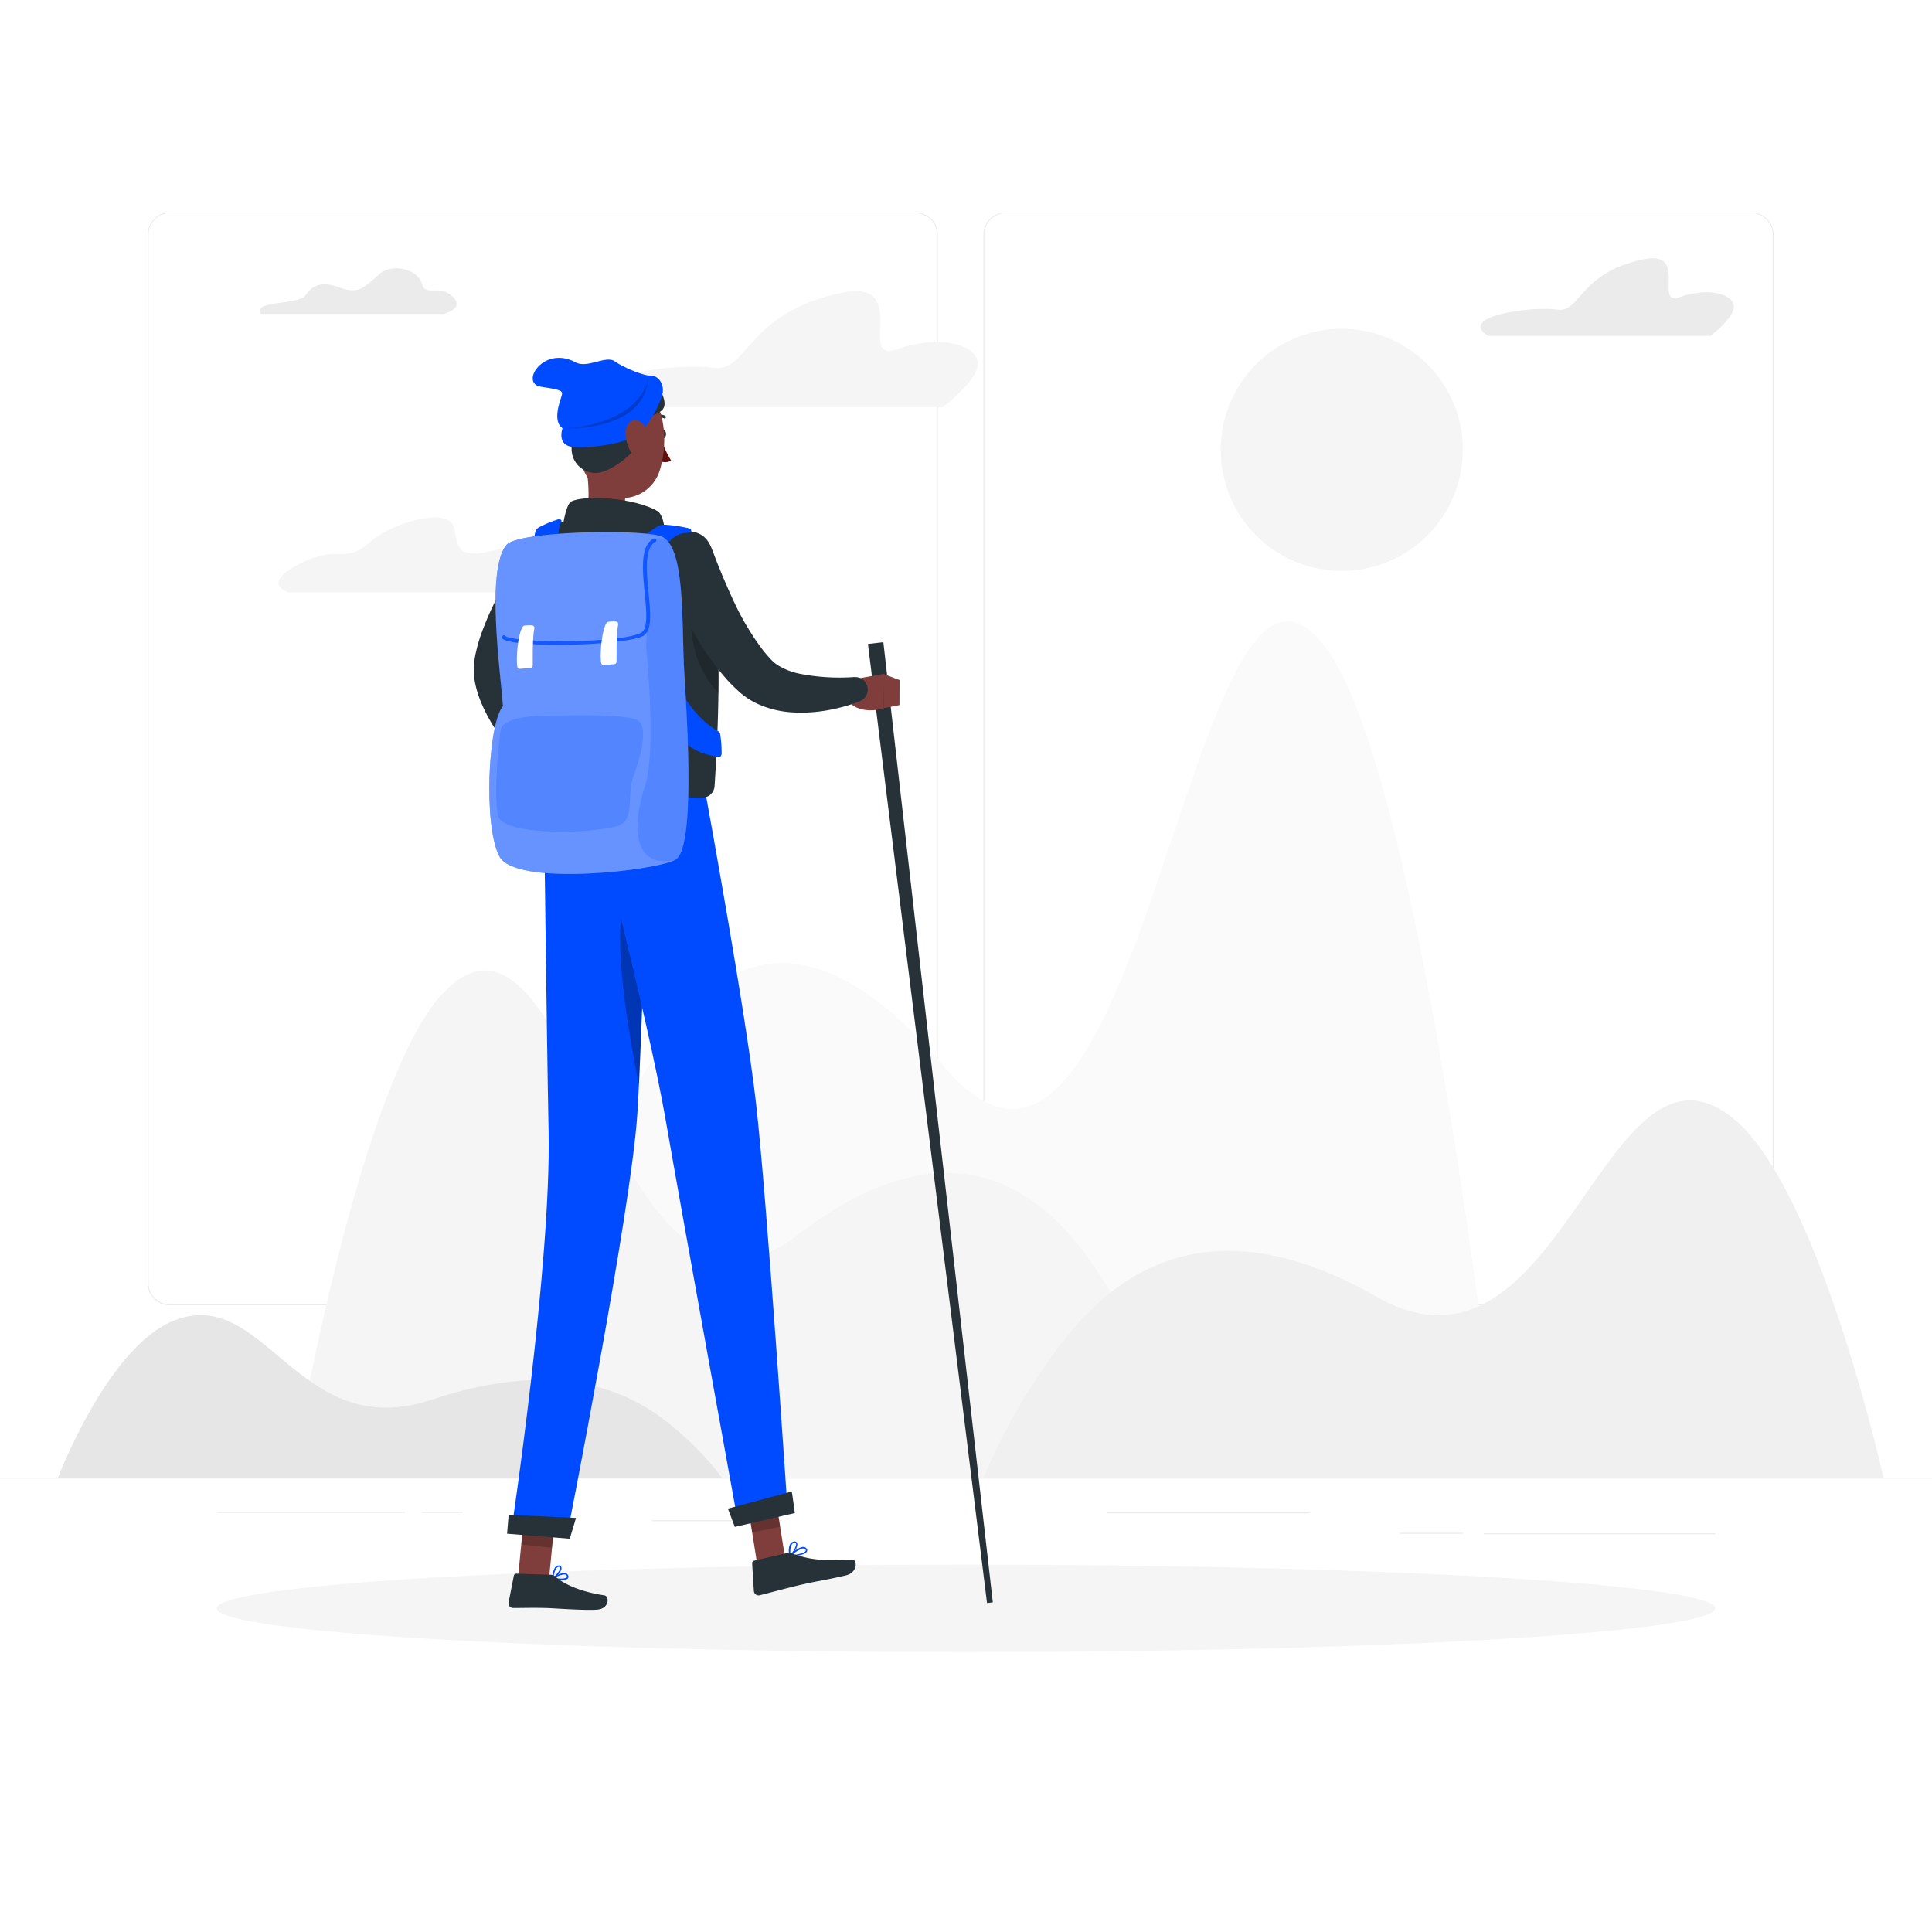 <svg class="animated" id="freepik_stories-trip" xmlns="http://www.w3.org/2000/svg" viewBox="0 0 500 500" version="1.1" xmlns:xlink="http://www.w3.org/1999/xlink" xmlns:svgjs="http://svgjs.com/svgjs"><style>svg#freepik_stories-trip:not(.animated) .animable {opacity: 0;}svg#freepik_stories-trip.animated #freepik--background-complete--inject-1 {animation: 3s Infinite  linear floating;animation-delay: 0s;}svg#freepik_stories-trip.animated #freepik--Shadow--inject-1 {animation: 3s Infinite  linear floating;animation-delay: 0s;}svg#freepik_stories-trip.animated #freepik--Map--inject-1 {animation: 1s 1 forwards cubic-bezier(.36,-0.01,.5,1.38) lightSpeedRight,1.5s Infinite  linear floating;animation-delay: 0.6s,1.6s;opacity: 0}svg#freepik_stories-trip.animated #freepik--Character--inject-1 {animation: 3s Infinite  linear floating;animation-delay: 0s;}            @keyframes floating {                0% {                    opacity: 1;                    transform: translateY(0px);                }                50% {                    transform: translateY(-10px);                }                100% {                    opacity: 1;                    transform: translateY(0px);                }            }                    @keyframes lightSpeedRight {              from {                transform: translate3d(50%, 0, 0) skewX(-20deg);                opacity: 0;              }              60% {                transform: skewX(10deg);                opacity: 1;              }              80% {                transform: skewX(-2deg);              }              to {                opacity: 1;                transform: translate3d(0, 0, 0);              }            }        </style><g id="freepik--background-complete--inject-1" class="animable" style="transform-origin: 250px 226.03px;"><rect y="382.4" width="500" height="0.25" style="fill: rgb(235, 235, 235); transform-origin: 250px 382.525px;" id="elklmhvbk9ts" class="animable"></rect><rect x="384" y="396.81" width="59.89" height="0.25" style="fill: rgb(235, 235, 235); transform-origin: 413.945px 396.935px;" id="elbk99yxeui1k" class="animable"></rect><rect x="286.33" y="391.4" width="52.57" height="0.25" style="fill: rgb(235, 235, 235); transform-origin: 312.615px 391.525px;" id="elksenmso72rj" class="animable"></rect><rect x="362.24" y="396.69" width="16.35" height="0.25" style="fill: rgb(235, 235, 235); transform-origin: 370.415px 396.815px;" id="eljyahem9rv3l" class="animable"></rect><rect x="56.11" y="391.28" width="48.67" height="0.25" style="fill: rgb(235, 235, 235); transform-origin: 80.445px 391.405px;" id="elwksmpbcka5j" class="animable"></rect><rect x="109.22" y="391.28" width="10.43" height="0.25" style="fill: rgb(235, 235, 235); transform-origin: 114.435px 391.405px;" id="elkidzpxewv9" class="animable"></rect><rect x="168.68" y="393.43" width="33.65" height="0.25" style="fill: rgb(235, 235, 235); transform-origin: 185.505px 393.555px;" id="el981jeedi1eu" class="animable"></rect><path d="M237,337.8H43.91a5.71,5.71,0,0,1-5.7-5.71V60.66A5.71,5.71,0,0,1,43.91,55H237a5.71,5.71,0,0,1,5.71,5.71V332.09A5.71,5.71,0,0,1,237,337.8ZM43.91,55.2a5.46,5.46,0,0,0-5.45,5.46V332.09a5.46,5.46,0,0,0,5.45,5.46H237a5.47,5.47,0,0,0,5.46-5.46V60.66A5.47,5.47,0,0,0,237,55.2Z" style="fill: rgb(235, 235, 235); transform-origin: 140.46px 196.4px;" id="elwz9zq1cbzi" class="animable"></path><path d="M453.31,337.8H260.21a5.72,5.72,0,0,1-5.71-5.71V60.66A5.72,5.72,0,0,1,260.21,55h193.1A5.71,5.71,0,0,1,459,60.66V332.09A5.71,5.71,0,0,1,453.31,337.8ZM260.21,55.2a5.47,5.47,0,0,0-5.46,5.46V332.09a5.47,5.47,0,0,0,5.46,5.46h193.1a5.47,5.47,0,0,0,5.46-5.46V60.66a5.47,5.47,0,0,0-5.46-5.46Z" style="fill: rgb(235, 235, 235); transform-origin: 356.75px 196.4px;" id="el454sc1ds64p" class="animable"></path><path d="M117.16,76.78c-3.47-3.35-7.11.18-8-3.39S101.61,67.9,98.09,71,92.94,76.3,88,74.45s-7.24-.51-8.92,2-14,1.27-11.53,4.79h47.24S120.4,79.9,117.16,76.78Z" style="fill: rgb(235, 235, 235); transform-origin: 92.696px 75.343px;" id="eljyluwjdc71" class="animable"></path><path d="M77.39,146c10.78-5.52,11.42.3,18.23-5.59s20.79-9,21.88-3.91.5,8.71,11.39,5.66,12.68-.83,11.72,3.22,21.15,2.1,11.75,7.9H74.58S67.35,151.15,77.39,146Z" style="fill: rgb(245, 245, 245); transform-origin: 113.377px 143.608px;" id="ela5mwmou5aro" class="animable"></path><path d="M448.59,78.6c-1.22-3-7.38-4-14-1.67s2.5-12.26-9.28-9.81c-16.81,3.49-16.19,13.93-22.33,13s-26.09,1.6-17.88,6.82h57.56S449.8,81.59,448.59,78.6Z" style="fill: rgb(235, 235, 235); transform-origin: 415.938px 76.891px;" id="el75pohzzu1m3" class="animable"></path><circle cx="347.25" cy="116.42" r="31.33" style="fill: rgb(245, 245, 245); transform-origin: 347.25px 116.42px;" id="elubepa0b0dbf" class="animable"></circle><path d="M252.86,92.94c-1.83-4.49-11.06-6-21-2.49s3.74-18.38-13.89-14.71c-25.2,5.23-24.26,20.88-33.47,19.44s-39.08,2.41-26.78,10.22h86.23S254.68,97.43,252.86,92.94Z" style="fill: rgb(245, 245, 245); transform-origin: 203.931px 90.362px;" id="elka06re8xn9" class="animable"></path><path d="M344.69,170c-36.06-56.43-48.12,167.88-100.22,106.18s-78.92-3.38-92.15,35.24A568.21,568.21,0,0,0,133,382.4H388.11S369.42,208.71,344.69,170Z" style="fill: rgb(250, 250, 250); transform-origin: 260.555px 271.603px;" id="elqv37eyup70n" class="animable"></path><path d="M290.73,340.37C278.65,317.5,254.17,283,206.59,319.5S148,223.19,115.06,256.61C92.49,279.52,75.41,382.4,75.41,382.4H308.35A247.69,247.69,0,0,0,290.73,340.37Z" style="fill: rgb(245, 245, 245); transform-origin: 191.88px 316.782px;" id="elij5oxt49lo" class="animable"></path><path d="M272.13,351.14c12.07-17,36.56-42.71,84.14-15.53S414.86,264,447.8,288.83c22.57,17,39.64,93.57,39.64,93.57H254.51A161.11,161.11,0,0,1,272.13,351.14Z" style="fill: rgb(240, 240, 240); transform-origin: 370.975px 333.594px;" id="el02m82mjbcoq2" class="animable"></path><path d="M44.24,342.1c24.28-10.71,32.4,31.86,67.48,20.15s53.14-.64,62.05,6.68,13,13.47,13,13.47H15S27.59,349.44,44.24,342.1Z" style="fill: rgb(230, 230, 230); transform-origin: 100.885px 361.378px;" id="el7ardmesizds" class="animable"></path></g><g id="freepik--Shadow--inject-1" class="animable" style="transform-origin: 250px 416.24px;"><ellipse id="freepik--path--inject-1" cx="250" cy="416.24" rx="193.89" ry="11.32" style="fill: rgb(245, 245, 245); transform-origin: 250px 416.24px;" class="animable"></ellipse></g><g id="freepik--Map--inject-1" class="animable" style="transform-origin: 297.555px 251.165px;"><rect x="308" y="329.22" width="1" height="6.89" style="fill: rgb(0, 75, 255); transform-origin: 308.5px 332.665px;" id="elqxg5dohig2t" class="animable"></rect><rect x="308" y="298.78" width="1" height="23.33" style="fill: rgb(0, 75, 255); transform-origin: 308.5px 310.445px;" id="elbocl0exyvma" class="animable"></rect><rect x="287.83" y="91.33" width="17.67" height="319.67" rx="2.5" style="fill: rgb(0, 75, 255); transform-origin: 296.665px 251.165px;" id="elopidh4aw6tm" class="animable"></rect><g id="elvi62gvlstqo"><polygon points="305.5 288.67 287.83 278.83 287.83 262.83 305.5 262.83 305.5 288.67" style="fill: rgb(38, 50, 56); opacity: 0.4; transform-origin: 296.665px 275.75px;" class="animable"></polygon></g><polygon points="407.07 265.44 176.07 265.44 186.27 99.67 417.27 99.67 407.07 265.44" style="fill: rgb(0, 75, 255); transform-origin: 296.67px 182.555px;" id="el4mzedd21dol" class="animable"></polygon><g id="elu1bp0pwj9bp"><polygon points="407.07 265.44 176.07 265.44 186.27 99.67 417.27 99.67 407.07 265.44" style="fill: rgb(255, 255, 255); opacity: 0.8; transform-origin: 296.67px 182.555px;" class="animable"></polygon></g><polygon points="180.31 261.44 190.02 103.67 413.02 103.67 403.31 261.44 180.31 261.44" style="fill: rgb(255, 255, 255); transform-origin: 296.665px 182.555px;" id="el15pl61fnqad" class="animable"></polygon><polygon points="408.85 265.44 407.07 265.44 417.27 99.67 419.04 99.67 408.85 265.44" style="fill: rgb(0, 75, 255); transform-origin: 413.055px 182.555px;" id="elc29xknnteh" class="animable"></polygon><g id="elpthj6ujy2f"><path d="M244,126.81a8.16,8.16,0,0,0-4.28,2.62c-1.92,2.36-2.27,5.59-4.18,7.88-1.69,2-4.61,2.66-6,5-1,1.68-.82,3.79-1.72,5.52-1.14,2.16-3.48,3.09-5.3,4.54-2.33,1.87-3.15,4.49-4.84,6.88-2.87,4.08-7.6,6.47-10.95,10.18s-5.12,9.17-3.15,13.45c1.65,3.58,5.4,5.53,8.43,8,2.56,2.09,4.8,5.36,4.05,9s-4.41,5.85-6.39,8.76c-1.81,2.67-2.62,5.83-3.39,8.92a31.48,31.48,0,0,0-1.35,8.92c.39,9.27,9.15,16.08,17.71,17.77a16.63,16.63,0,0,0,10.2-.89,11.23,11.23,0,0,0,4.66-4c2.21-3.45,0-7,5.23-7.89a12.79,12.79,0,0,1,4.84-.19,4.23,4.23,0,0,1,3.37,3c.18.85,0,1.77.25,2.6a3.54,3.54,0,0,0,2.11,2.25c2.46,1,4.72-.05,6.16-2.41,1.14-1.85,1.75-3.83,3.26-5.44a60.71,60.71,0,0,1,9.69-7.7c3-2.07,6.34-3.81,9.88-4.16,3.24-.33,6.79.7,8.77,3.23,2.16,2.77,1,6.82,3.66,9.47a9,9,0,0,0,4.77,2.26,19.32,19.32,0,0,0,13.7-2.89,13.26,13.26,0,0,0,4.72-5c1.45-2.93.46-5.59,1-8.58.77-4.54,4.78-5.35,8.56-5.88a22,22,0,0,0,12.08-5.95c2.36-2.28,5.59-4.23,8.69-2.68a10.78,10.78,0,0,1,3.22,2.76c1.84,2.13,3.43,4.48,5.31,6.58,4.58,5.11,14.78,9.23,19.4.8a8.84,8.84,0,0,0,0-8.47c-1.36-2.35-3.88-4.68-2.54-7.8,1.52-3.52,5.77-3.65,6.4-8.08.55-3.85-1.66-7.49.84-11.1,1.5-2.16,3.9-3.31,5.76-5.1,5-4.83,3.94-11.83,5.77-17.83,2.37-7.76,11.83-9.13,8.79-18.48a28.82,28.82,0,0,0-2.91-6.76,10.93,10.93,0,0,0-5.53-4.62c-4.93-1.67-6.56,1.64-10.1,4.11s-7.39-.61-9.79-2.75c-6.75-6-16.54-7.42-24.4-1.37-2.3,1.78-4.52,3.77-7.17,4.91-6.55,2.81-18.78.46-23.27-4.73a43.92,43.92,0,0,0-2.93-3.69,7.83,7.83,0,0,0-9.71-.31c-1.7,1.26-2.92,3.16-4.78,4.14-3.16,1.67-6.93,1.18-10,3.05-3.32,2-6.19,4.88-10.31,3.52-2.41-.8-4-2.91-5.79-4.69s-4.18-3.38-6.72-2.74c-3.64.91-4.16,6.14-8,6.59-1.5.17-2.84-.65-4.08-1.41a19.86,19.86,0,0,0-7.94-3.23A10.46,10.46,0,0,0,244,126.81Z" style="fill: rgb(0, 75, 255); opacity: 0.4; transform-origin: 302.271px 182.303px;" class="animable"></path></g><g id="elsbh615j7py"><path d="M358.35,231.51c-2.12-2.57-1.57-9.06-5.83-8.47-2.59.36-2.36,1.5-4.67-.14-1.54-1.09-2.26-2.62-5.06-2.64-10.78-.08-10.86,15.38-2.76,19.22,2.37,1.13,3.87-1.11,6-1s3.38,2.47,4.59,3.84a10.27,10.27,0,0,0,11.63,3.2c3.61-1.17,6.78-5.72,5.09-9.4C365.8,232.86,360.69,234.35,358.35,231.51Z" style="fill: rgb(0, 75, 255); opacity: 0.4; transform-origin: 351.049px 233.217px;" class="animable"></path></g><path d="M214.16,196.72l-.57-.49c1.74-2,1.63-4.22,1.51-6.54a15.51,15.51,0,0,1,.2-4.34c.62-2.62,2.39-3.68,4.11-4.71a8.19,8.19,0,0,0,3.32-2.91c1.21-2.18.08-4.07-1.12-6.07-.32-.53-.65-1.09-.91-1.63a8.87,8.87,0,0,1,.76-8.85,9.44,9.44,0,0,1,7.65-4.34c5.23-.17,10.56,3.44,13.28,6.88,1,1.23,1.87,2.54,2.73,3.81.74,1.08,1.5,2.2,2.31,3.26a10.94,10.94,0,0,0,3.06,3c3.07,1.81,6.55,0,8.93-1.86a23.81,23.81,0,0,1,13.4-4.95c4.19-.2,8.05-.71,9.13-4.84a16.54,16.54,0,0,0,.42-3.23,10.39,10.39,0,0,1,1.35-5.38,13.72,13.72,0,0,1,5.52-4.75,21.57,21.57,0,0,1,14.91-1.68,10.07,10.07,0,0,1,5,2.81c1.43,1.63,1.65,3.56,1.85,5.42a9.29,9.29,0,0,0,1.25,4.43c1.62,2.36,5,3.88,8.53,3.88h.11c3.17,0,6.62-1.09,10.56-3.24l.38-.21a60.63,60.63,0,0,0,10.37-6.58,13.59,13.59,0,0,0,2.52-3.19c.4-.63.81-1.28,1.29-1.91,1.93-2.52,4.6-3.25,7.15-2a4,4,0,0,1,2.23,2.71,6.13,6.13,0,0,1,.05,1.48,5.69,5.69,0,0,0,0,1.17,4,4,0,0,0,3,3,13.39,13.39,0,0,0,5,.23c3.33-.27,3.71-1.68,4.24-3.64a9.31,9.31,0,0,1,1.65-3.65,11.94,11.94,0,0,1,5.4-3.73,18.61,18.61,0,0,1,11,0c8.94,2.49,17.79,10.09,17.44,19.78l-.75,0c.34-9.21-8.45-16.68-16.89-19a18.07,18.07,0,0,0-10.57,0,11.21,11.21,0,0,0-5.07,3.49,8.47,8.47,0,0,0-1.5,3.38c-.54,2-1.06,3.87-4.9,4.19a14.15,14.15,0,0,1-5.25-.26,4.74,4.74,0,0,1-3.55-3.59,6.49,6.49,0,0,1,0-1.32,5.59,5.59,0,0,0,0-1.3,3.31,3.31,0,0,0-1.84-2.18c-2.2-1.12-4.52-.46-6.21,1.75-.46.6-.87,1.23-1.26,1.85a14.2,14.2,0,0,1-2.67,3.36,61.44,61.44,0,0,1-10.49,6.67l-.38.21c-4.05,2.21-7.62,3.29-10.91,3.33-3.9,0-7.46-1.58-9.27-4.2a10,10,0,0,1-1.37-4.78c-.21-1.83-.4-3.55-1.67-5a9.29,9.29,0,0,0-4.65-2.58,20.78,20.78,0,0,0-14.37,1.61,13,13,0,0,0-5.23,4.49,9.75,9.75,0,0,0-1.24,5,16.13,16.13,0,0,1-.43,3.37c-1.32,5-6.44,5.24-9.83,5.4a23.08,23.08,0,0,0-13,4.79c-2.56,2-6.33,3.93-9.77,1.92a11.88,11.88,0,0,1-3.27-3.15c-.82-1.08-1.59-2.21-2.34-3.3-.85-1.26-1.74-2.56-2.7-3.77-2.69-3.39-7.92-6.78-12.66-6.59a8.61,8.61,0,0,0-7.06,4,8.13,8.13,0,0,0-.71,8.1c.25.52.56,1,.88,1.57,1.2,2,2.55,4.27,1.13,6.82a8.79,8.79,0,0,1-3.58,3.19c-1.66,1-3.22,1.93-3.77,4.24a14.69,14.69,0,0,0-.18,4.13C216,192,216.1,194.48,214.16,196.72Z" style="fill: rgb(255, 255, 255); transform-origin: 308.385px 169.984px;" id="el3jmmn0os8tr" class="animable"></path><path d="M285.19,223.16l-.74-.12a6.08,6.08,0,0,1,1.39-2.66A6.86,6.86,0,0,0,287,218.5a8.58,8.58,0,0,0,.31-2.75,9.3,9.3,0,0,1,.34-3,5.7,5.7,0,0,1,2.16-2.83,7.68,7.68,0,0,1,2.45-1.16,14.51,14.51,0,0,1,5.94-.07,4.37,4.37,0,0,0,2.69-.14c1-.55,1.3-1.63,1.59-2.76a4.92,4.92,0,0,1,1.7-3.13c1.29-.92,3.11-1,5.27-.1l.88.37a8.33,8.33,0,0,0,3.76,1c2.22-.17,3.32-1.73,4.48-3.39.27-.39.55-.77.83-1.15a10.66,10.66,0,0,1,2.95-2.37,11.2,11.2,0,0,0,2.57-2,7.65,7.65,0,0,0,1.11-2,12.24,12.24,0,0,1,.81-1.62,5.87,5.87,0,0,1,6.62-2.4,10.59,10.59,0,0,1,1.71.88c.35.21.71.43,1.08.61,4,1.89,12,.36,15.37-2.93a17,17,0,0,0,2.63-3.69l.58-1c3.28-5.36,9.74-7.55,16.09-5.46,2.09.69,5,1.38,6.41-.66a17.65,17.65,0,0,0,.95-1.64c.91-1.7,1.76-3.31,4.64-3.51a7.89,7.89,0,0,1,4.86,1.44l-.42.62a7.23,7.23,0,0,0-4.39-1.31c-2.46.17-3.12,1.4-4,3.11a18.37,18.37,0,0,1-1,1.71c-1.66,2.46-4.94,1.72-7.26.95-6-2-12.13.08-15.22,5.14l-.57.95a17.56,17.56,0,0,1-2.76,3.84c-3.55,3.47-12,5.07-16.21,3.07a12.93,12.93,0,0,1-1.15-.64,9.84,9.84,0,0,0-1.58-.81,5.15,5.15,0,0,0-5.73,2.09,12.64,12.64,0,0,0-.75,1.52,8,8,0,0,1-1.24,2.2,11.8,11.8,0,0,1-2.74,2.11,9.88,9.88,0,0,0-2.74,2.19c-.28.37-.55.74-.81,1.12-1.22,1.73-2.47,3.51-5,3.71a8.79,8.79,0,0,1-4.12-1c-.29-.12-.57-.25-.86-.36-1.33-.53-3.2-1-4.56,0a4.3,4.3,0,0,0-1.4,2.7c-.32,1.25-.65,2.53-2,3.24a5,5,0,0,1-3.15.22,13.92,13.92,0,0,0-5.64.05,7,7,0,0,0-2.2,1,5,5,0,0,0-1.89,2.45,8.77,8.77,0,0,0-.3,2.77,9.22,9.22,0,0,1-.35,3,7.73,7.73,0,0,1-1.25,2.09A5.43,5.43,0,0,0,285.19,223.16Z" style="fill: rgb(255, 255, 255); transform-origin: 336.115px 197.377px;" id="el04fcfl1zeuyu" class="animable"></path><polygon points="218.51 112 195.67 112 195.81 109.83 218.64 109.83 218.51 112" style="fill: rgb(0, 75, 255); transform-origin: 207.155px 110.915px;" id="elbl9tec8qbpw" class="animable"></polygon><polygon points="218.07 119.09 195.24 119.09 195.37 116.92 218.21 116.92 218.07 119.09" style="fill: rgb(0, 75, 255); transform-origin: 206.725px 118.005px;" id="elo8oumvbf9mm" class="animable"></polygon></g><g id="freepik--Character--inject-1" class="animable" style="transform-origin: 189.775px 254.621px;"><path d="M148,147.15c-2.56,4.23-5.24,8.66-7.67,13-1.22,2.18-2.38,4.36-3.43,6.51-.52,1.08-1,2.15-1.42,3.18a23.56,23.56,0,0,0-1,2.85,5.18,5.18,0,0,0-.13.54,4.16,4.16,0,0,0-.08.43,8,8,0,0,0,0,1.12,12.93,12.93,0,0,0,.42,2.83,37.51,37.51,0,0,0,2.28,6.44,123.78,123.78,0,0,0,7,13.15l.07.12a3.25,3.25,0,0,1-5,4.08,68.8,68.8,0,0,1-10.77-12.59,42.08,42.08,0,0,1-4.09-7.85,25.14,25.14,0,0,1-1.33-4.79,19.08,19.08,0,0,1-.24-2.8c0-.47,0-1,.06-1.51s.11-.93.17-1.4a41.58,41.58,0,0,1,2.62-8.78c1-2.63,2.21-5.13,3.44-7.56a132.27,132.27,0,0,1,8.16-14.05,6.5,6.5,0,0,1,11,7Z" style="fill: rgb(38, 50, 56); transform-origin: 135.844px 169.681px;" id="elmbww6g49l9" class="animable"></path><path d="M145.31,198.75l1.27,4-9.3.83a9.49,9.49,0,0,1,.58-5.14,3.5,3.5,0,0,1,2.86-2l.82-.09A3.56,3.56,0,0,1,145.31,198.75Z" style="fill: rgb(127, 62, 59); transform-origin: 141.867px 199.954px;" id="elntwo5dt03d" class="animable"></path><polygon points="147.35 208.15 140.23 209.59 137.28 203.55 146.58 202.72 147.35 208.15" style="fill: rgb(127, 62, 59); transform-origin: 142.315px 206.155px;" id="elqfzxvecixph" class="animable"></polygon><path d="M170.88,112.21c0,.63.25,1.18.66,1.24s.78-.42.83-1-.25-1.19-.66-1.24S170.92,111.58,170.88,112.21Z" style="fill: rgb(38, 50, 56); transform-origin: 171.628px 112.331px;" id="eltens0zq4wla" class="animable"></path><path d="M171.07,113.38a24.26,24.26,0,0,0,2.61,5.79c-1.19.89-3.06.16-3.06.16Z" style="fill: rgb(99, 15, 15); transform-origin: 172.15px 116.496px;" id="elwgncr83gic7" class="animable"></path><path d="M168.83,108.4a.38.38,0,0,1-.1-.68,3.72,3.72,0,0,1,3.38-.13.39.39,0,0,1,.18.51.37.37,0,0,1-.5.15h0a2.9,2.9,0,0,0-2.67.13A.33.33,0,0,1,168.83,108.4Z" style="fill: rgb(38, 50, 56); transform-origin: 170.443px 107.835px;" id="elzkzk7q9pabl" class="animable"></path><path d="M150.88,116.42c1.33,5.78,2.82,16.36-1,20.11,0,0,1.77,5.87,12.43,6.11,11.72.27,5.4-5.71,5.4-5.71-6.46-1.68-6.46-6.44-5.5-10.89Z" style="fill: rgb(127, 62, 59); transform-origin: 159.646px 129.534px;" id="el8w4zl1hllb3" class="animable"></path><path d="M146.13,138.46c-1.22-.8.4-7.9,1.58-8.6,3.14-1.86,16.75-1.13,22.73,2.58,1.9,2.14,1.59,6.64,1.59,6.64Z" style="fill: rgb(38, 50, 56); transform-origin: 158.873px 133.978px;" id="elpiiy4njee2" class="animable"></path><path d="M145.1,408.94c.8,0,1.58-.08,1.87-.46a.77.77,0,0,0,0-.89.92.92,0,0,0-.6-.45c-1.15-.3-3.28,1.12-3.37,1.18a.16.16,0,0,0-.07.18.19.19,0,0,0,.14.15A10.51,10.51,0,0,0,145.1,408.94Zm.94-1.47a.85.85,0,0,1,.23,0,.55.55,0,0,1,.35.26c.18.31.08.44,0,.48-.33.43-1.93.39-3.11.16A5.76,5.76,0,0,1,146,407.47Z" style="fill: rgb(0, 75, 255); transform-origin: 145.018px 408.019px;" id="elmb279uomisb" class="animable"></path><path d="M143.08,408.66l.09,0c.8-.42,2.33-2.09,2.14-3a.65.65,0,0,0-.61-.5.93.93,0,0,0-.78.21c-.9.72-1,3-1,3.07a.19.19,0,0,0,.09.17A.14.14,0,0,0,143.08,408.66Zm1.5-3.14h.09c.24,0,.26.15.27.2.12.52-.85,1.79-1.64,2.38a4.25,4.25,0,0,1,.86-2.44A.68.68,0,0,1,144.58,405.52Z" style="fill: rgb(0, 75, 255); transform-origin: 144.123px 406.902px;" id="elfao4l35pn8" class="animable"></path><path d="M206.82,402.52c1-.22,1.87-.57,2.05-1.09a.72.72,0,0,0-.24-.79,1,1,0,0,0-.68-.29c-1.36-.06-3.56,2.08-3.65,2.17a.18.18,0,0,0,0,.2.21.21,0,0,0,.19.12A12.87,12.87,0,0,0,206.82,402.52Zm.77-1.76a1.17,1.17,0,0,1,.36,0,.58.58,0,0,1,.42.17c.19.2.18.32.15.4-.21.57-2.11,1-3.57,1.15A7.69,7.69,0,0,1,207.59,400.76Z" style="fill: rgb(0, 75, 255); transform-origin: 206.588px 401.594px;" id="el2irzvbm1qpm" class="animable"></path><path d="M204.48,402.84l.07,0c.79-.62,2.13-2.7,1.74-3.54-.09-.19-.3-.41-.81-.35a1.28,1.28,0,0,0-.9.54c-.73,1-.35,3.14-.33,3.23a.22.22,0,0,0,.12.15Zm1-3.54.11,0c.33,0,.39.08.41.12.23.51-.63,2.09-1.4,2.88a4.33,4.33,0,0,1,.33-2.6A.89.89,0,0,1,205.44,399.3Z" style="fill: rgb(0, 75, 255); transform-origin: 205.247px 400.905px;" id="eln6kb2qwlwh9" class="animable"></path><polygon points="196.13 405.85 203.37 404.38 200.34 385.27 193.09 386.74 196.13 405.85" style="fill: rgb(127, 62, 59); transform-origin: 198.23px 395.56px;" id="el9sklybb1gnc" class="animable"></polygon><polygon points="134.06 408.33 142.03 409.14 143.76 391.39 135.79 390.57 134.06 408.33" style="fill: rgb(127, 62, 59); transform-origin: 138.91px 399.855px;" id="el878abfl2g32" class="animable"></polygon><path d="M142.47,407.54l-8.84-.27a.64.64,0,0,0-.65.52l-1.36,6.93a1.22,1.22,0,0,0,1.19,1.43c3.08,0,4.57-.09,8.46,0,2.39.07,9.93.66,13.21.43s3.29-3.5,1.91-3.71c-6.18-.9-10.65-3-12.63-4.83A2,2,0,0,0,142.47,407.54Z" style="fill: rgb(38, 50, 56); transform-origin: 144.43px 411.951px;" id="el9dma5kywuae" class="animable"></path><path d="M203.38,402l-8.23,1.9a.64.64,0,0,0-.5.67l.45,7.17a1.22,1.22,0,0,0,1.47,1.12c3-.74,7.2-1.91,10.93-2.77,4.37-1,6.28-1.19,11.39-2.37,3.1-.72,3.05-4.1,1.68-4.09-6.27.05-9.2.57-15.2-1.45A3.69,3.69,0,0,0,203.38,402Z" style="fill: rgb(38, 50, 56); transform-origin: 208.056px 407.412px;" id="elku4v2u2w0dg" class="animable"></path><g id="elh81bnrxc66s"><polygon points="200.33 385.28 201.9 395.13 194.66 396.6 193.09 386.75 200.33 385.28" style="opacity: 0.2; transform-origin: 197.495px 390.94px;" class="animable"></polygon></g><g id="el49quisn10nl"><polygon points="135.79 390.57 143.76 391.39 142.86 400.54 134.9 399.73 135.79 390.57" style="opacity: 0.2; transform-origin: 139.33px 395.555px;" class="animable"></polygon></g><path d="M149.92,108.08c-.1,7.79-.55,12.32,3.07,16.81a10.12,10.12,0,0,0,17.7-3c2.18-6.72,2-18.34-5.38-22.42S150,100.28,149.92,108.08Z" style="fill: rgb(127, 62, 59); transform-origin: 160.877px 113.45px;" id="ely42sflsacvm" class="animable"></path><path d="M165.43,114.5c-1.89,3.56-7.65,7.61-10.78,7.89a6.21,6.21,0,0,1-6.72-6.22c-.06-4.17-3-9.11-2.23-12s1.89-4.34,3.56-3.73a12.14,12.14,0,0,1,10.33-4.16A23.42,23.42,0,0,1,168,98.11c2.21,1,5,5.7,3.62,7.68C169.91,108.22,165.37,106.71,165.43,114.5Z" style="fill: rgb(38, 50, 56); transform-origin: 158.78px 109.319px;" id="el4asm99q9ssp" class="animable"></path><path d="M145.58,110.83c-.33.88-1.06,4.28,2.32,4.79s12.43-.45,16.22-2.66,6.29-7.83,7.17-10.38-.51-5.25-2.73-5.37c-1.69.21-7.23-2.08-9.48-3.71S152,95.43,149,93.79c-8.34-4.54-14.55,5.42-9.05,6.29s5.8,1,5.38,2.42S142.92,109,145.58,110.83Z" style="fill: rgb(0, 75, 255); transform-origin: 154.712px 104.182px;" id="el629flflc5vq" class="animable"></path><g id="el9le8k9yrvkm"><path d="M146.33,110.83c1.58.13,9.25.09,15.25-3.29A12.19,12.19,0,0,0,167.81,98s-.81,5.22-7.15,8.93S146.33,110.83,146.33,110.83Z" style="opacity: 0.2; transform-origin: 157.07px 104.433px;" class="animable"></path></g><path d="M161.94,111.52a9.26,9.26,0,0,0,1.43,5.56c1.42,2.2,3.36,1.41,4-.79.57-2,.52-5.5-1.4-6.94S162.14,109.2,161.94,111.52Z" style="fill: rgb(127, 62, 59); transform-origin: 164.804px 113.566px;" id="elkjs2r6fnat" class="animable"></path><path d="M167.8,205.42s-1.39,60.07-2.87,83c-1.63,25.06-18.3,109.55-18.3,109.55l-14.4-1.15s10.44-69.25,9.75-104c-.53-26.71-1.25-88-1.25-88Z" style="fill: rgb(0, 75, 255); transform-origin: 150.015px 301.395px;" id="eljv7ppxnv74e" class="animable"></path><path d="M149.05,392.84c.06,0-1.61,5.38-1.61,5.38l-16.21-1.3.41-4.89Z" style="fill: rgb(38, 50, 56); transform-origin: 140.141px 395.125px;" id="el2aa12wqtsht" class="animable"></path><g id="elu20jgvpfxi"><path d="M162.24,231.26c1.89-4.07,3.76-4.93,5-4.95-.46,16.48-1.16,39.16-1.92,54.36C161.62,262,158.35,239.63,162.24,231.26Z" style="opacity: 0.3; transform-origin: 163.862px 253.49px;" class="animable"></path></g><path d="M182.68,205.75s10.29,56,13,79.94c2.83,24.95,8.21,106,8.21,106l-12.77,3s-14.62-80.51-18.85-104.88c-4.61-26.56-19.78-84.71-19.78-84.71Z" style="fill: rgb(0, 75, 255); transform-origin: 178.19px 299.895px;" id="elipvg9r6sanj" class="animable"></path><path d="M204.9,386c.06,0,.81,5.57.81,5.57l-15.54,3.59-1.79-4.73Z" style="fill: rgb(38, 50, 56); transform-origin: 197.045px 390.58px;" id="el40hza0vd3bj" class="animable"></path><polygon points="228.61 166.19 256.94 414.69 255.44 414.87 224.62 166.66 228.61 166.19" style="fill: rgb(38, 50, 56); transform-origin: 240.78px 290.53px;" id="elr1m9u3rl64a" class="animable"></polygon><path d="M219.7,176l8.85-1.56.15,8.88s-6.71,2.25-9.84-2.73Z" style="fill: rgb(127, 62, 59); transform-origin: 223.78px 179.133px;" id="elteknyi77uv" class="animable"></path><polygon points="232.81 176 232.78 182.48 228.7 183.27 228.55 174.39 232.81 176" style="fill: rgb(127, 62, 59); transform-origin: 230.68px 178.83px;" id="elvk0pxvppbbg" class="animable"></polygon><path d="M184.12,142.57c.66,6.57,3.27,23.73.81,60.89a3.23,3.23,0,0,1-3.29,3l-39.25-.87a3.05,3.05,0,0,1-3-3c0-9.16,1.09-32.19-3.21-55.9A10,10,0,0,1,145.55,135c1.36-.07,2.8-.1,4.28-.09,5.35,0,13.06.07,17.79.58a77.19,77.19,0,0,1,12.31,2.28A5.56,5.56,0,0,1,184.12,142.57Z" style="fill: rgb(38, 50, 56); transform-origin: 161px 170.684px;" id="elswnwrkpd3mq" class="animable"></path><path d="M146.29,142.39c-2.46-2.09-1.93-5.45-1-7.45.18-.36-.4-.68-.91-.51a29,29,0,0,0-4.82,2,1.93,1.93,0,0,0-1,1.18c-.93,3.59-.21,6.51.81,7.2C142.24,143.86,146.29,142.39,146.29,142.39Z" style="fill: rgb(0, 75, 255); transform-origin: 142.21px 139.597px;" id="elnukbahdw49" class="animable"></path><path d="M171.52,145.07c.13-3.31,4.12-6.06,7.06-7.33.51-.22.37-.85-.24-1a36.3,36.3,0,0,0-6.16-.94,3.87,3.87,0,0,0-2.08.5c-4.56,2.74-7,5.8-6.91,7C166.57,144.08,171.52,145.07,171.52,145.07Z" style="fill: rgb(0, 75, 255); transform-origin: 171.04px 140.433px;" id="el0qccs662p87" class="animable"></path><path d="M186.42,190.18a34.16,34.16,0,0,1,.34,4.72c0,.62-.31,1.1-.71,1-1.83-.24-6.72-1.17-9.14-4.26l-1.48-14.17c1.24,2.5,4.89,8.71,10.47,11.8A1.21,1.21,0,0,1,186.42,190.18Z" style="fill: rgb(0, 75, 255); transform-origin: 181.095px 186.692px;" id="el5oeuwdwej1u" class="animable"></path><g id="el7ympld5x9mu"><path d="M185.62,160,179,158.17c-.84,10.81,3.5,17.54,7,21.3C186,171.66,185.89,165.24,185.62,160Z" style="opacity: 0.2; transform-origin: 182.447px 168.82px;" class="animable"></path></g><path d="M184.4,142.43c.35,1,.83,2.22,1.26,3.35l1.39,3.43c1,2.27,1.95,4.54,3,6.73a68.77,68.77,0,0,0,7.29,12.18c.69.89,1.41,1.71,2.14,2.5a10,10,0,0,0,1.8,1.53,17.32,17.32,0,0,0,5.5,2.18,53.88,53.88,0,0,0,14.15.9h.26a3.24,3.24,0,0,1,1.33,6.25,38.51,38.51,0,0,1-4.09,1.37c-1.37.37-2.75.7-4.15.94a38,38,0,0,1-8.79.59,25.35,25.35,0,0,1-9.47-2.24,19.23,19.23,0,0,1-4.59-3,44.73,44.73,0,0,1-3.25-3.2,69,69,0,0,1-9.68-14.14c-1.29-2.47-2.5-5-3.57-7.51-.54-1.27-1.06-2.55-1.54-3.85s-.93-2.55-1.4-4a6.5,6.5,0,0,1,12.33-4.14Z" style="fill: rgb(38, 50, 56); transform-origin: 198.11px 161.146px;" id="el3qnvndi9fqk" class="animable"></path><path d="M131.08,141c2.94-3.46,32.55-4.12,39.54-2.37s5.67,22.51,6.49,35.75,2.78,45.2-2.27,48.11-41.39,7-45.58-.81-3-34.33.91-38.94C129.51,173.83,125.69,147.39,131.08,141Z" style="fill: rgb(0, 75, 255); transform-origin: 152.402px 181.944px;" id="elqh3khugw6rl" class="animable"></path><g id="ell6qjyb7tufn"><path d="M131.08,141c2.94-3.46,32.55-4.12,39.54-2.37s5.67,22.51,6.49,35.75,2.78,45.2-2.27,48.11-41.39,7-45.58-.81-3-34.33.91-38.94C129.51,173.83,125.69,147.39,131.08,141Z" style="fill: rgb(255, 255, 255); opacity: 0.4; transform-origin: 152.402px 181.944px;" class="animable"></path></g><g id="elc50l3h4u3pf"><path d="M177.11,174.42c-.73-12,.27-30-4.67-34.73a2,2,0,0,1-.53-.1c-2.39-.89-4.26-.11-4.86,4.57s.61,11.53.66,13.58-.62,8.64-.42,10.64,2.56,26.17-.4,35.17-3.8,21.5,8,19C179.89,219.62,177.93,187.65,177.11,174.42Z" style="fill: rgb(0, 75, 255); opacity: 0.2; transform-origin: 171.596px 181.071px;" class="animable"></path></g><g id="el4nvdrc1dpew"><path d="M144.51,166.89c-7.11,0-13.42-.52-14.5-1.66a.5.5,0,0,1,.72-.69c1.87,2,31.08,2,35.36-.91,1.64-1.12,1.19-5.71.75-10.15-.58-6-1.19-12.2,2.28-14.1a.5.5,0,1,1,.48.88c-2.89,1.58-2.29,7.72-1.76,13.12.5,5.16.94,9.62-1.19,11.07S153.76,166.89,144.51,166.89Z" style="fill: rgb(0, 75, 255); opacity: 0.8; transform-origin: 149.879px 153.104px;" class="animable"></path></g><path d="M157,161.18c-1.22,1.76-1.79,7.83-1.43,10.37a.68.68,0,0,0,.71.56c.94-.05,2-.16,2.69-.23a.67.67,0,0,0,.6-.68c0-1.84-.07-7.35.41-9.53a.66.66,0,0,0-.58-.81,8.88,8.88,0,0,0-2,.07A.66.66,0,0,0,157,161.18Z" style="fill: rgb(255, 255, 255); transform-origin: 157.731px 166.472px;" id="elm8lgmwvby5m" class="animable"></path><g id="el79fiunb103w"><path d="M139,185.33c-6.35.2-9,2-9.34,3.25s-2,16.25-.83,22.34,29.09,4.66,32.21,2.25,1.13-7.59,2.88-12.25,4.24-13.42.74-14.67S152.37,184.92,139,185.33Z" style="fill: rgb(0, 75, 255); opacity: 0.2; transform-origin: 147.422px 200.174px;" class="animable"></path></g><path d="M135.31,162.16c-1.22,1.76-1.8,7.83-1.43,10.36a.67.67,0,0,0,.71.57c.94-.06,2-.16,2.69-.23a.67.67,0,0,0,.6-.68c0-1.85-.07-7.35.41-9.53a.67.67,0,0,0-.58-.81,8.84,8.84,0,0,0-2,.07A.62.62,0,0,0,135.31,162.16Z" style="fill: rgb(255, 255, 255); transform-origin: 136.038px 167.452px;" id="els0j8vxnv66" class="animable"></path></g><defs>     <filter id="active" height="200%">         <feMorphology in="SourceAlpha" result="DILATED" operator="dilate" radius="2"></feMorphology>                <feFlood flood-color="#32DFEC" flood-opacity="1" result="PINK"></feFlood>        <feComposite in="PINK" in2="DILATED" operator="in" result="OUTLINE"></feComposite>        <feMerge>            <feMergeNode in="OUTLINE"></feMergeNode>            <feMergeNode in="SourceGraphic"></feMergeNode>        </feMerge>    </filter>    <filter id="hover" height="200%">        <feMorphology in="SourceAlpha" result="DILATED" operator="dilate" radius="2"></feMorphology>                <feFlood flood-color="#ff0000" flood-opacity="0.5" result="PINK"></feFlood>        <feComposite in="PINK" in2="DILATED" operator="in" result="OUTLINE"></feComposite>        <feMerge>            <feMergeNode in="OUTLINE"></feMergeNode>            <feMergeNode in="SourceGraphic"></feMergeNode>        </feMerge>            <feColorMatrix type="matrix" values="0   0   0   0   0                0   1   0   0   0                0   0   0   0   0                0   0   0   1   0 "></feColorMatrix>    </filter></defs></svg>